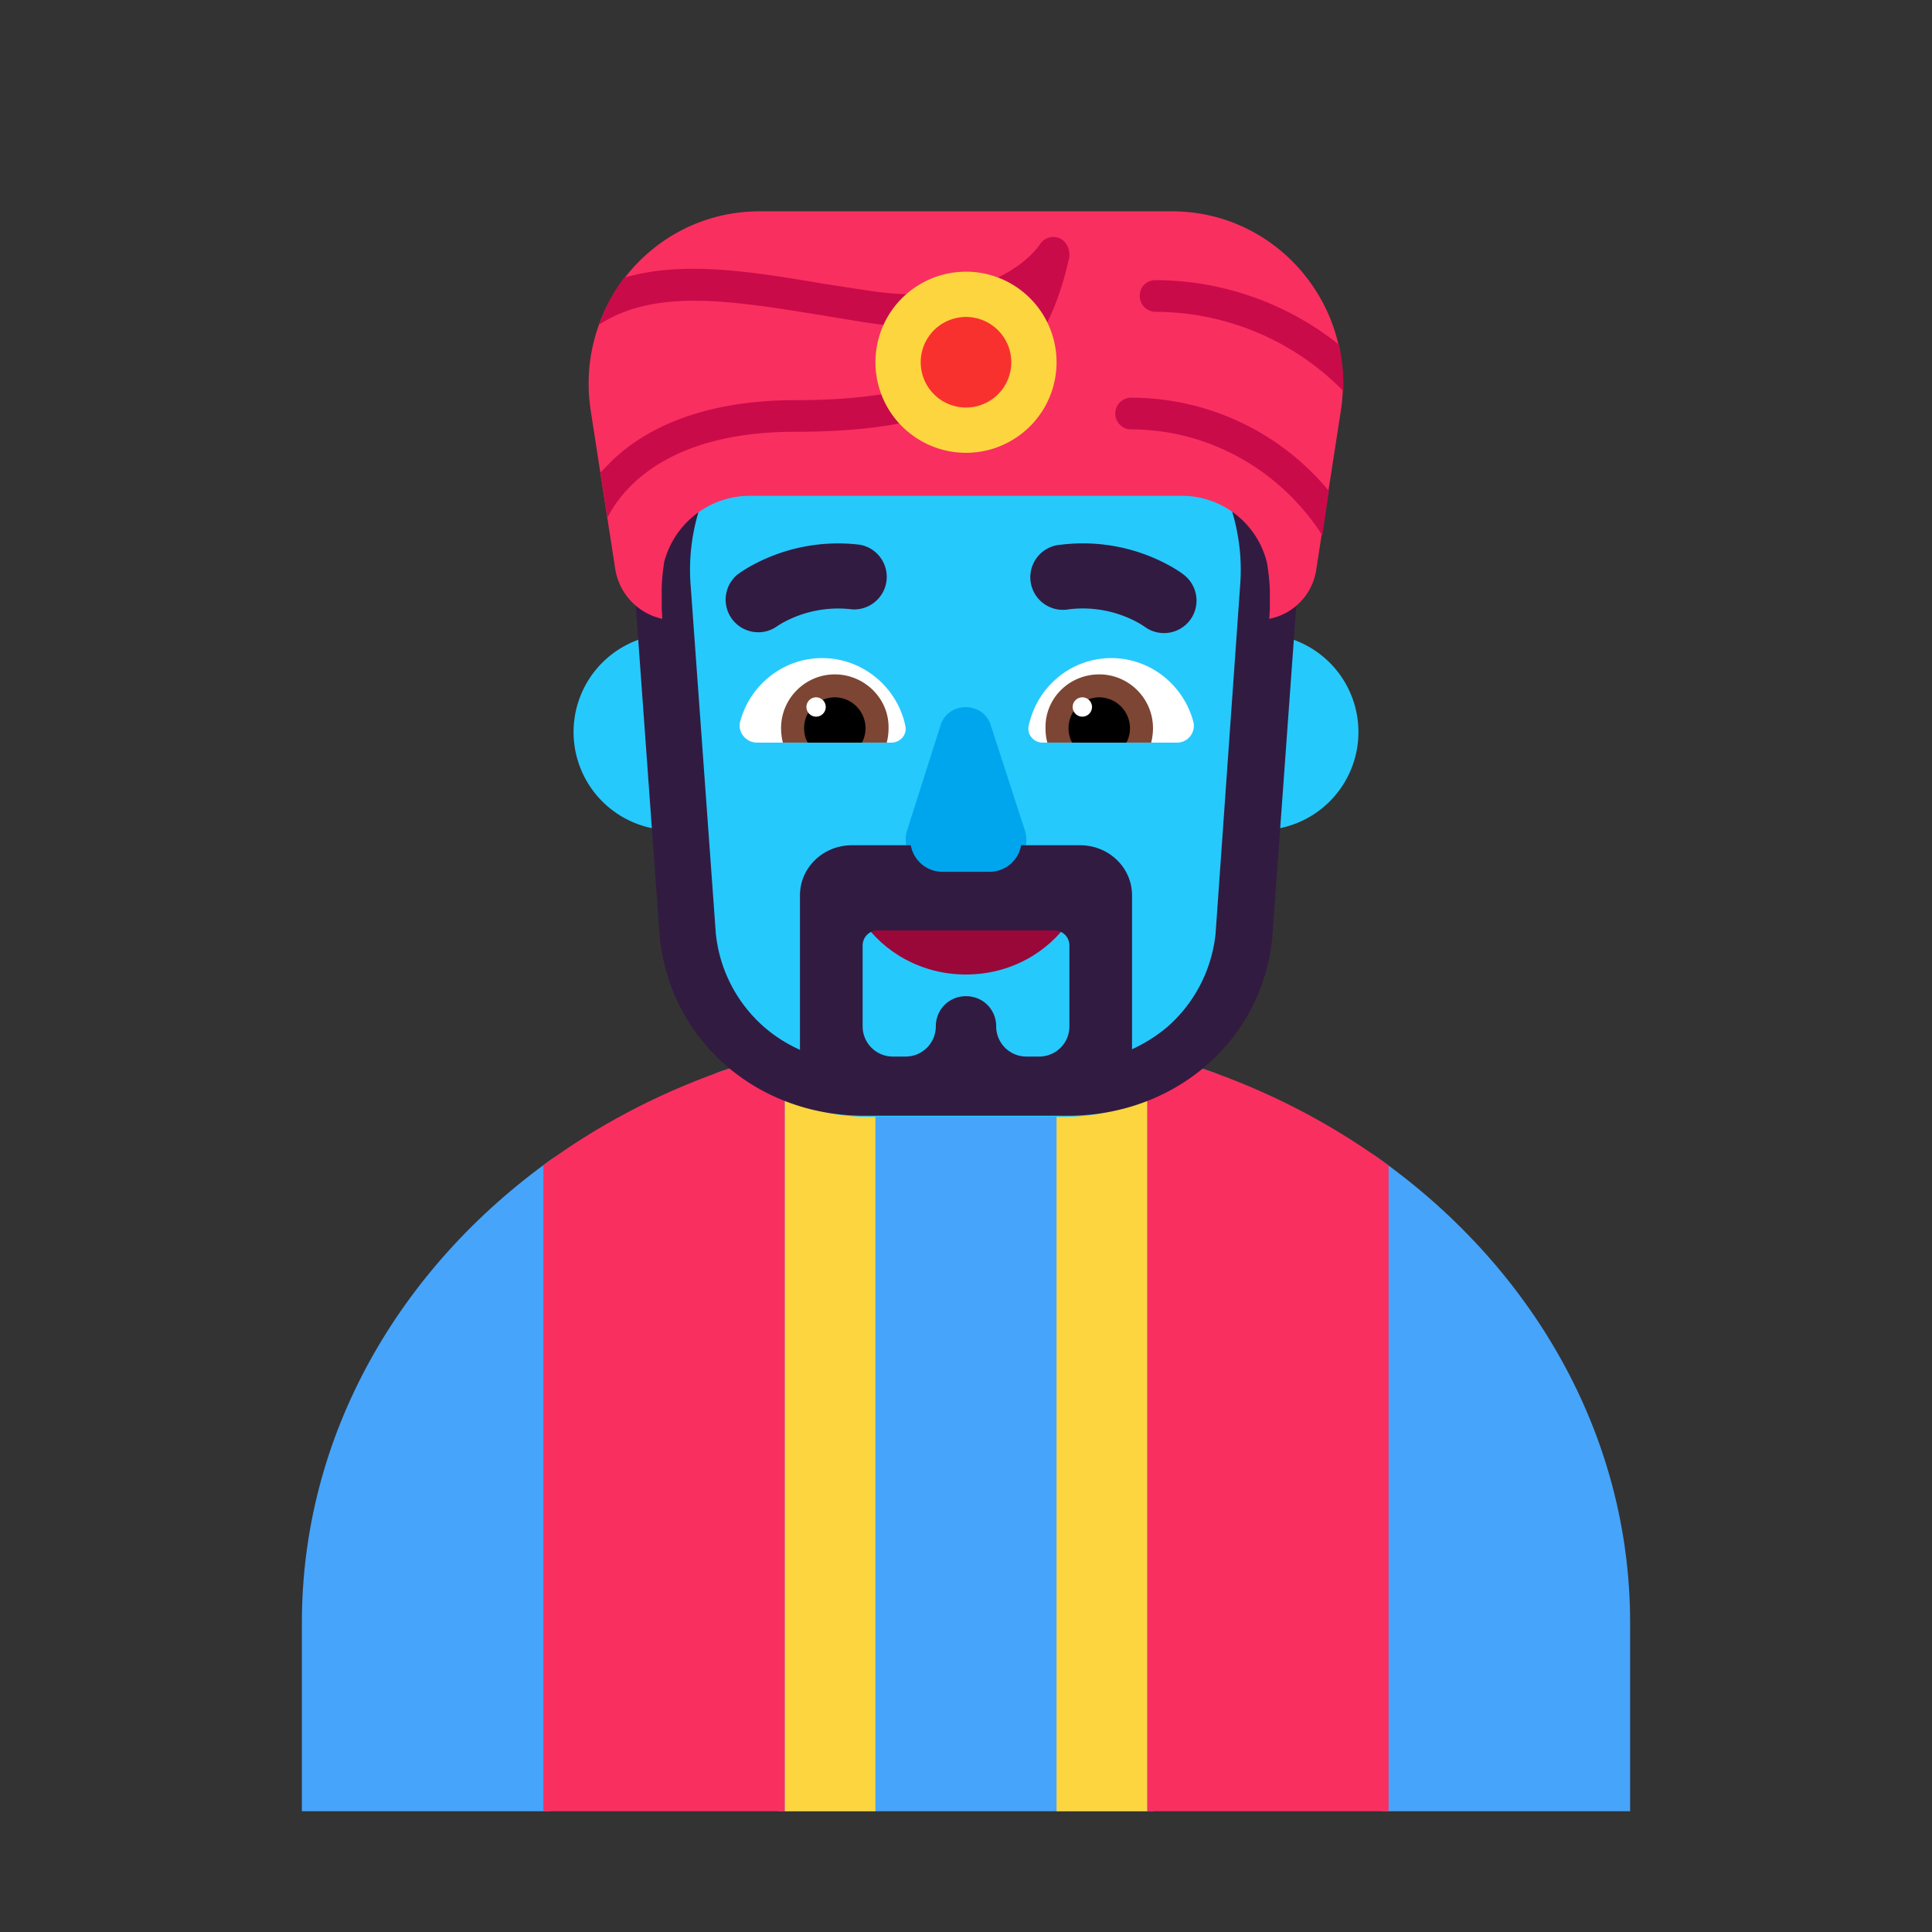 <svg xmlns="http://www.w3.org/2000/svg" width="32" height="32" fill="none"><rect width="100%" height="100%" fill="#333333" stroke="none"/><path fill="#46A4FB" d="M16 17c-2 0-4.085.755-4.085.755-.532.19-1.043 1.416-1.53 1.674-.435.23-.85-.513-1.244-.232C6.616 20.995 5 23.765 5 26.876V30h4.1l1.925-1 1.875 1h6.2l1.9-1 1.9 1H27v-3.124c0-3.137-1.652-5.933-4.222-7.73-.435-.305-.897.419-1.38.174-.411-.207-.838-1.39-1.28-1.55 0 0-2.118-.77-4.118-.77Z"/><path fill="#F92F60" d="M11.915 17.755s.43-.155 1.085-.325V30H9V19.299c.87-.64 1.851-1.164 2.915-1.544ZM23 30h-4V17.433c.674.175 1.119.337 1.119.337 1.05.38 2.02.9 2.881 1.535V30Z"/><path fill="#26C9FC" d="M12.75 12.125a1.625 1.625 0 1 1-3.25 0 1.625 1.625 0 0 1 3.25 0ZM22.5 12.125a1.625 1.625 0 1 1-3.25 0 1.625 1.625 0 0 1 3.25 0Z"/><path fill="#FCD53F" d="M13 30V16.256c.49-.108.995-.187 1.5-.256v14H13ZM19 30V16.26c-.49-.11-.995-.19-1.5-.26v14H19Z"/><path fill="#26C9FC" d="M15.557 5c-2.79 0-4.989 2.053-4.795 4.787l.397 5.759c.173 1.722 1.547 2.954 3.227 2.954h3.228c1.68 0 3.064-1.232 3.227-2.954l.397-5.759C21.432 7.053 19.233 5 16.443 5h-.886Z"/><path fill="#fff" d="M12.257 11.96c.16-.61.71-1.06 1.36-1.06.68 0 1.25.49 1.38 1.13.03.14-.09.27-.23.27h-2.23c-.18 0-.32-.17-.28-.34ZM19.767 11.96c-.16-.61-.71-1.06-1.36-1.06-.68 0-1.24.49-1.37 1.13-.03.14.09.27.23.27h2.23c.18 0 .31-.17.27-.34Z"/><path fill="#7D4533" d="M12.937 12.06c0-.49.4-.89.89-.89s.9.4.89.89c0 .09-.01.16-.03.24h-1.72a.986.986 0 0 1-.03-.24ZM19.097 12.06c0-.49-.4-.89-.89-.89-.5 0-.9.4-.89.89 0 .09.01.16.03.24h1.72c.02-.08.03-.16.03-.24Z"/><path fill="#000" d="M13.827 11.55a.512.512 0 0 1 .45.75h-.9a.512.512 0 0 1 .45-.75ZM18.207 11.55a.512.512 0 0 0-.45.75h.9a.512.512 0 0 0-.45-.75Z"/><path fill="#fff" d="M13.677 11.71a.16.16 0 1 1-.32 0 .16.16 0 0 1 .32 0ZM18.087 11.71a.16.16 0 1 1-.32 0 .16.16 0 0 1 .32 0Z"/><path fill="#990839" d="M14.495 15.021c-.145-.08-.311.09-.218.22.363.54.996.9 1.723.9.726 0 1.359-.36 1.722-.9.093-.14-.062-.3-.218-.22-.436.22-2.573.22-3.009 0Z"/><path fill="#321B41" d="M16.465 5.88c.629 0 1.216.11 1.76.33.522.21.981.5 1.354.88.342.34.598.74.758 1.17.17.46.245.95.202 1.46l-.405 5.74a2.377 2.377 0 0 1-.8 1.55 2.56 2.56 0 0 1-1.653.6H14.31c-.619 0-1.206-.21-1.654-.6a2.377 2.377 0 0 1-.8-1.55l-.415-5.74c-.043-.51.031-1 .202-1.46.17-.44.427-.83.757-1.17.374-.38.832-.67 1.355-.88a4.69 4.69 0 0 1 1.76-.33h.95Zm0-.88h-.928c-2.923 0-5.227 2.05-5.025 4.78l.416 5.75c.182 1.72 1.622 2.95 3.382 2.95h3.381c1.76 0 3.211-1.23 3.382-2.95l.416-5.75C21.68 7.05 19.377 5 16.465 5Z"/><path fill="#321B41" d="M19.706 10.277a.54.54 0 0 0-.097-.756l-.002-.001-.001-.002-.005-.003-.011-.009a1.778 1.778 0 0 0-.153-.1 2.976 2.976 0 0 0-1.863-.384.54.54 0 1 0 .13 1.07 1.9 1.9 0 0 1 1.181.241l.059.037.01.007a.54.54 0 0 0 .752-.1ZM12.21 9.52a.54.54 0 0 0 .655.857l.01-.007.058-.037a1.9 1.9 0 0 1 1.18-.24.54.54 0 0 0 .132-1.07 2.977 2.977 0 0 0-1.863.383 2.17 2.17 0 0 0-.153.1l-.012.01-.004.002-.002.002h-.002Z"/><path fill="#F92F60" d="M9.784 6.8c-.267-1.736 1.058-3.3 2.797-3.3h6.83c1.74 0 3.064 1.564 2.798 3.3l-.406 2.623a.977.977 0 0 1-.78.827l.01-.171v-.303a3.485 3.485 0 0 0-.05-.464 1.453 1.453 0 0 0-1.413-1.1h-7.156A1.47 1.47 0 0 0 11 9.312c-.02.151-.04.302-.04.464v.303l.01.171a1.007 1.007 0 0 1-.78-.827l-.406-2.624Z"/><path fill="#CA0B4A" d="M17.544 3.944a.26.26 0 0 0-.317.1l-.003.005c-.053.076-.75 1.065-2.784.773l-.79-.121-.039-.007c-1.134-.19-2.295-.384-3.273-.094a2.784 2.784 0 0 0-.415.777c.924-.603 2.201-.396 3.626-.165l.021.003.352.058c.15.025.3.05.449.073 1.225.182 2.036-.06 2.56-.353-.475 1.05-1.434 1.635-3.766 1.635-.9 0-2.155.171-3.025.999l-.197.201.118.747c.228-.454.969-1.423 3.104-1.423 1.512 0 2.55-.232 3.271-.746.653-.454 1.048-1.12 1.276-2.15.01-.14-.05-.262-.168-.312ZM22.01 8.131a4.252 4.252 0 0 0-3.28-1.544.264.264 0 0 0-.258.263c0 .141.119.262.257.262 1.295 0 2.481.676 3.173 1.756l.109-.737ZM19.135 5.165a.264.264 0 0 1-.257-.263c0-.15.108-.262.267-.262a4.89 4.89 0 0 1 3.034 1.07c.05.252.08.504.07.766a4.37 4.37 0 0 0-3.114-1.311Z"/><path fill="#FCD53F" d="M16 7.5a1.5 1.5 0 1 0 0-3 1.5 1.5 0 0 0 0 3Z"/><path fill="#F8312F" d="M16 6.75a.75.75 0 1 0 0-1.5.75.75 0 0 0 0 1.5Z"/><path fill="#00A6ED" d="m15.582 12.002-.554 1.741c-.12.355.163.72.554.72h.836c.391 0 .674-.365.554-.72l-.565-1.741c-.13-.386-.695-.386-.825 0Z"/><path fill="#321B41" fill-rule="evenodd" d="M16.913 14a.531.531 0 0 1-.529.44h-.768c-.28 0-.488-.2-.53-.44h-.975c-.477 0-.861.37-.861.83v3.33h1.038V18H15.5v.05h1V18h1.212v.16h1.038v-3.33c0-.46-.384-.83-.861-.83h-.976Zm.3 3.5a.5.5 0 0 0 .5-.5v-1.34a.25.25 0 0 0-.25-.25h-2.925a.25.25 0 0 0-.25.25V17a.5.5 0 0 0 .5.5H15a.5.5 0 0 0 .5-.5c0-.28.22-.5.5-.5s.5.22.5.5a.5.5 0 0 0 .5.5h.212Z" clip-rule="evenodd"/></svg>